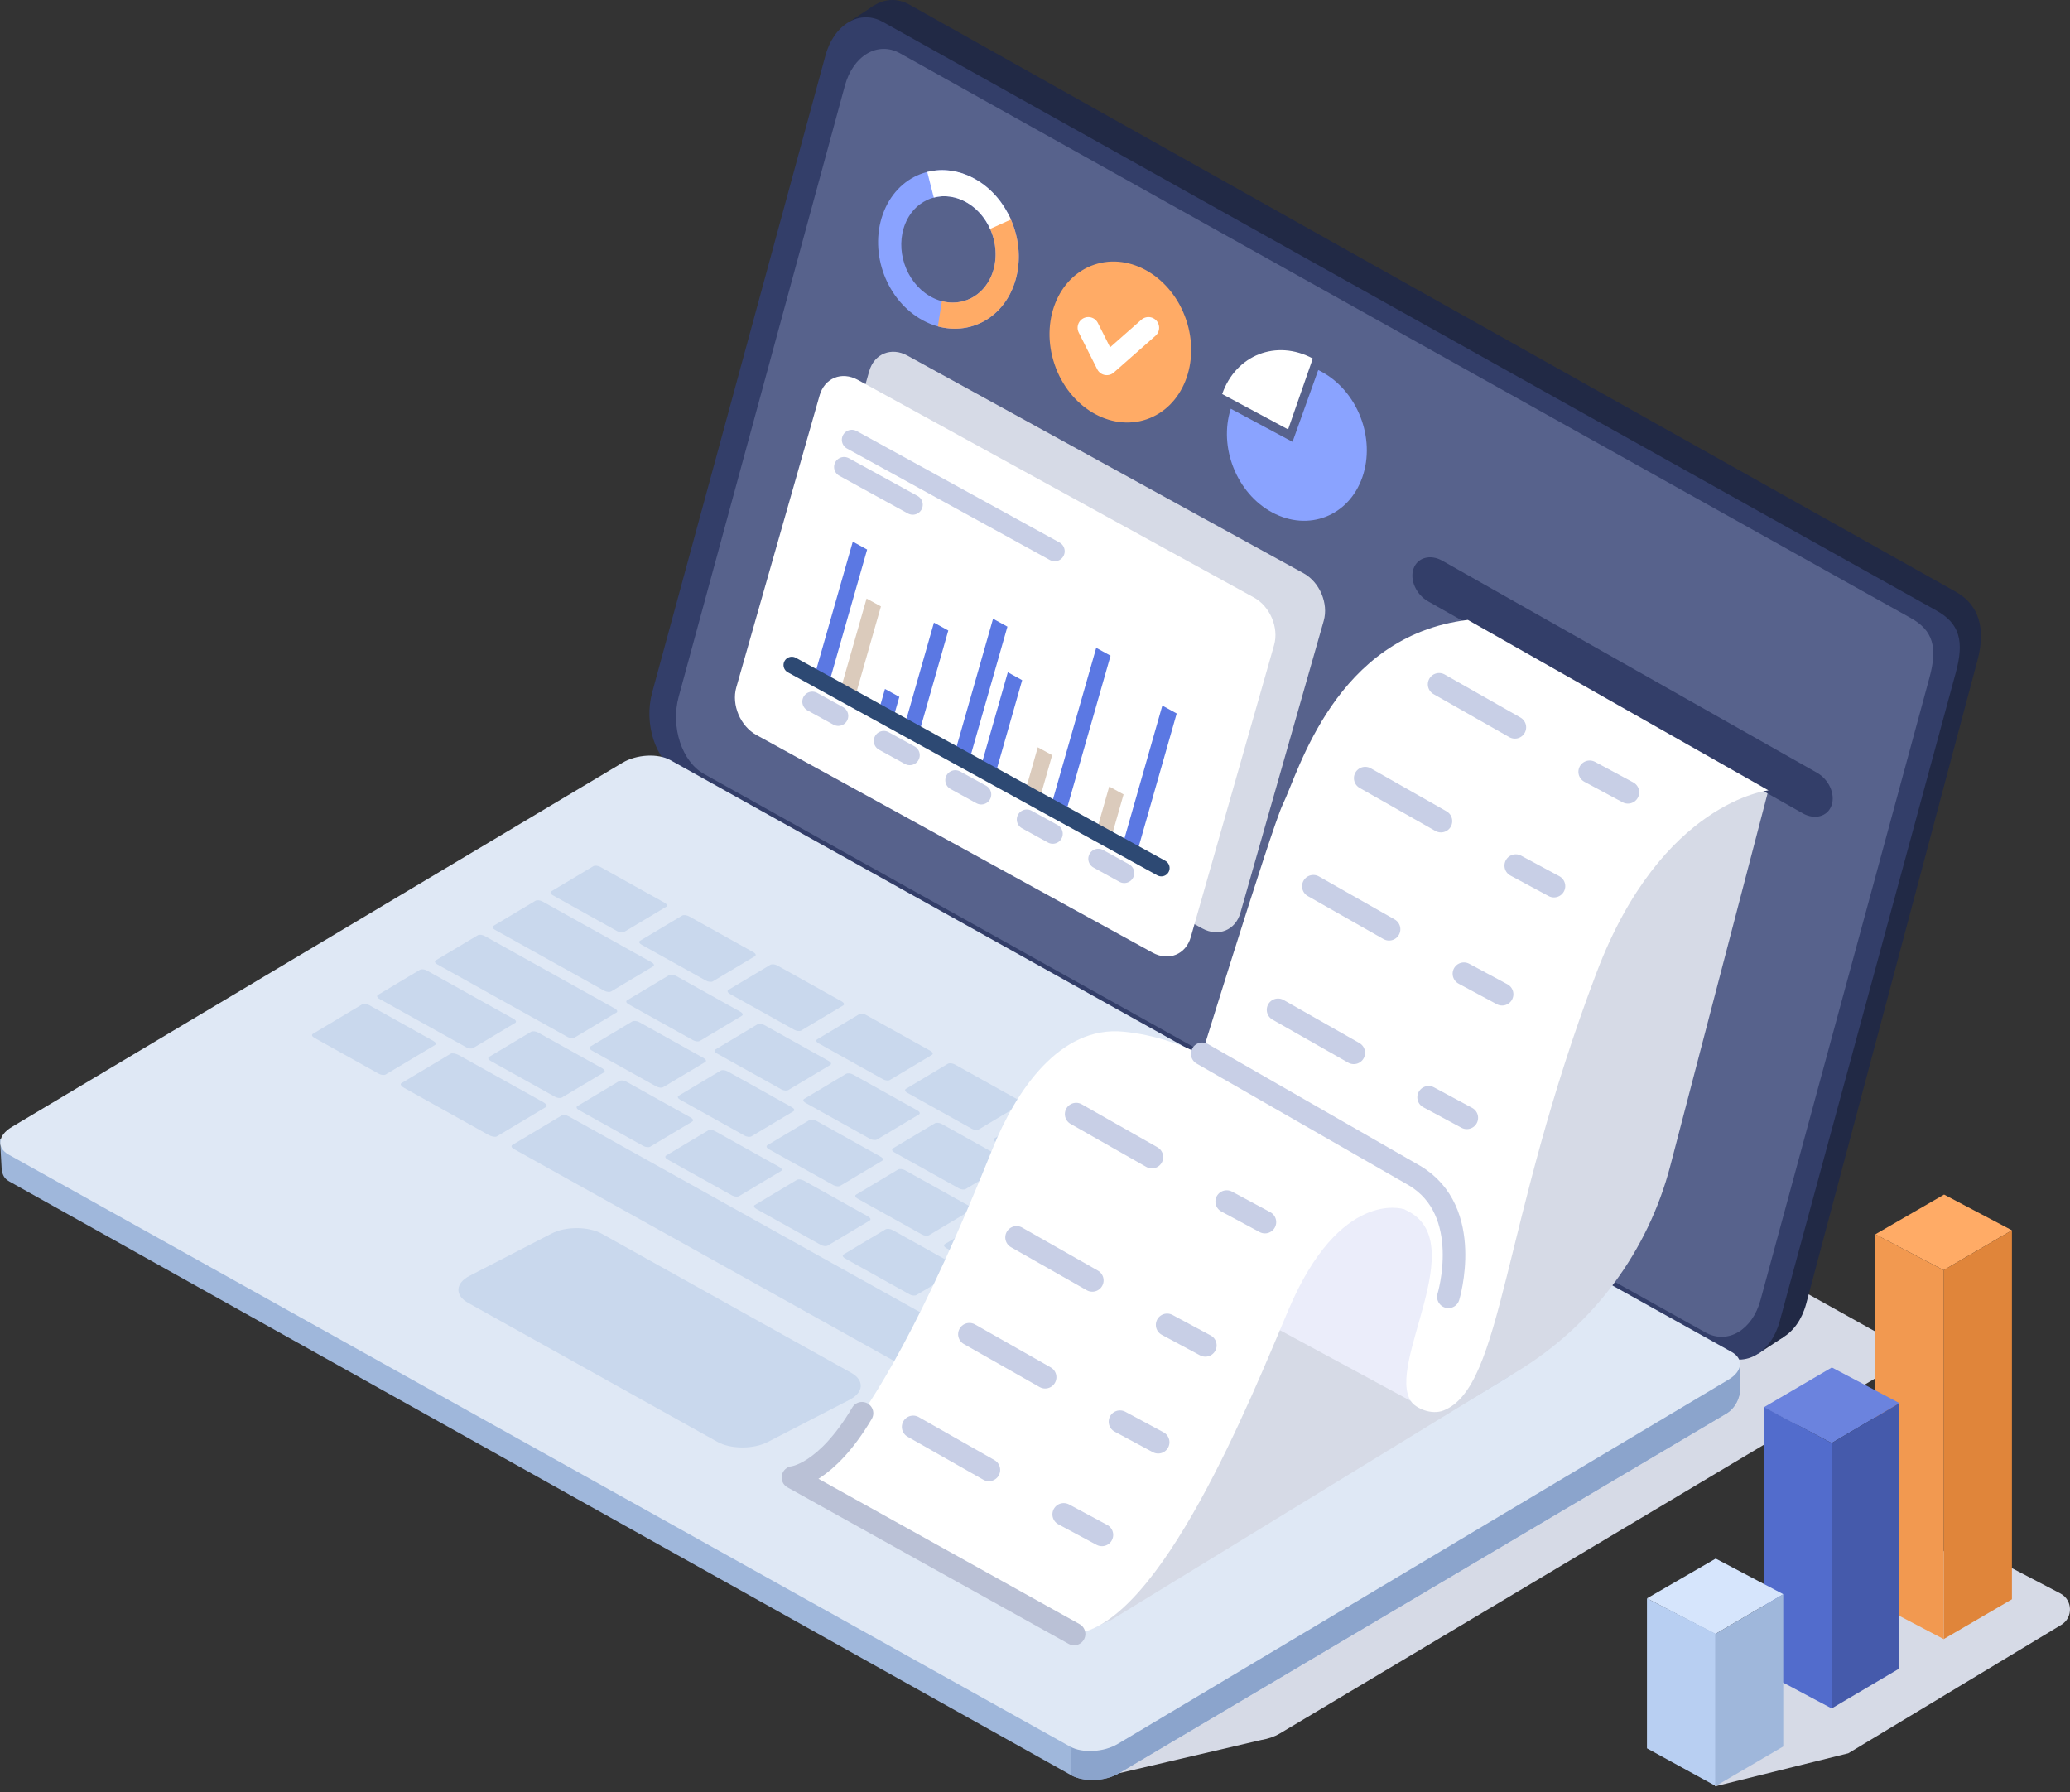 <svg width="298" height="258" viewBox="0 0 298 258" fill="none" xmlns="http://www.w3.org/2000/svg">
<rect x="0" y="0" width="298" height="258" fill="#333333" stroke="none"/>
<g clip-path="url(#clip0_1021_23892)">
<path d="M272.59 193.125L119.784 107.921C118.016 106.935 114.926 107.107 112.92 108.307L24.98 160.75C22.973 161.95 22.779 163.737 24.546 164.723L160.427 240.488L161.071 255.25L181.576 250.458C182.524 250.304 183.45 250 184.22 249.541L272.156 197.098C274.163 195.898 274.358 194.111 272.59 193.125Z" fill="#D6DAE6"/>
<path d="M256.814 192.428L253.109 194.856L251.46 189.571L257.172 189.486L256.814 192.428Z" fill="#212945"/>
<path d="M122.17 3.197L125.863 0.772L132.392 6.71L124.4 8.08L122.17 3.197Z" fill="#212945"/>
<path d="M251.749 192.557L101.496 108.778C98.177 106.928 96.469 101.716 97.697 97.197L122.636 5.511C123.863 0.992 127.584 -1.19 130.904 0.659L281.571 85.192C284.89 87.042 285.914 90.499 284.686 95.018L260.014 187.702C258.786 192.221 255.065 194.403 251.746 192.554L251.749 192.557Z" fill="#212945"/>
<path d="M247.94 195.047L97.687 111.268C94.368 109.419 92.66 104.206 93.887 99.687L118.83 8.004C120.057 3.486 123.778 1.303 127.098 3.153L278.776 87.89C282.095 89.739 282.799 92.27 281.568 96.789L256.208 190.199C254.98 194.717 251.259 196.9 247.94 195.05V195.047Z" fill="#333E69"/>
<path d="M245.516 191.794L101.348 111.406C98.164 109.632 96.525 104.63 97.703 100.296L121.634 12.325C122.814 7.989 126.382 5.894 129.566 7.672L275.099 88.976C278.283 90.75 278.958 93.178 277.777 97.514L253.444 187.14C252.264 191.477 248.697 193.571 245.512 191.794H245.516Z" fill="#57628C"/>
<path d="M250.552 199.72L250.502 196.303L228.804 207.925L227.513 205.071L80.67 123.191C78.903 122.205 75.42 122.384 73.413 123.584L10.881 160.716L10.865 159.708L1.353 164.506L0 163.982L0.248 168.4C0.408 169.361 0.785 169.753 1.385 170.089L154.2 255.526C155.968 256.512 159.061 256.453 161.071 255.253L248.263 203.632C250.612 202.392 250.552 199.72 250.552 199.72Z" fill="#9FB7DB"/>
<path d="M250.552 199.72L250.502 196.303L228.804 207.925L227.513 205.07L155.484 164.908L154.203 255.526C155.089 256.019 156.304 256.252 157.547 256.211C158.791 256.17 160.069 255.856 161.071 255.256L248.263 203.635C250.612 202.395 250.552 199.723 250.552 199.723V199.72Z" fill="#8BA4CC"/>
<path d="M249.293 194.608L96.487 109.403C94.719 108.417 91.629 108.589 89.623 109.789L1.683 162.233C-0.324 163.432 -0.518 165.219 1.25 166.205L154.055 251.41C155.823 252.396 158.913 252.223 160.92 251.023L248.856 198.58C250.863 197.38 251.058 195.594 249.29 194.608H249.293Z" fill="#DFE8F5"/>
<path d="M89.862 134.141C89.645 134.273 89.193 134.226 88.86 134.04L79.584 128.869C79.248 128.683 79.154 128.423 79.374 128.294L85.415 124.683C85.635 124.551 86.084 124.598 86.417 124.783L95.693 129.955C96.026 130.14 96.123 130.398 95.903 130.53L89.862 134.141Z" fill="#C9D8ED"/>
<path d="M100.768 149.829C100.548 149.961 100.102 149.917 99.763 149.728L90.487 144.56C90.154 144.375 90.06 144.117 90.279 143.985L96.321 140.374C96.535 140.245 96.984 140.289 97.317 140.474L106.593 145.643C106.932 145.832 107.023 146.089 106.806 146.218L100.764 149.829H100.768Z" fill="#C9D8ED"/>
<path d="M95.473 156.489C95.253 156.621 94.808 156.571 94.475 156.386L85.195 151.214C84.866 151.032 84.765 150.771 84.982 150.642L91.027 147.028C91.24 146.899 91.696 146.95 92.025 147.132L101.304 152.304C101.637 152.489 101.732 152.749 101.518 152.875L95.473 156.489Z" fill="#C9D8ED"/>
<path d="M80.896 157.978C80.68 158.106 80.231 158.062 79.898 157.877L70.619 152.705C70.289 152.52 70.195 152.263 70.408 152.134L76.45 148.523C76.667 148.394 77.119 148.438 77.452 148.623L86.731 153.795C87.064 153.98 87.155 154.238 86.938 154.37L80.896 157.981V157.978Z" fill="#C9D8ED"/>
<path d="M55.531 154.662C55.314 154.794 54.865 154.746 54.529 154.561L45.253 149.389C44.917 149.204 44.822 148.947 45.039 148.815L52.133 144.575C52.346 144.447 52.798 144.491 53.135 144.679L62.41 149.851C62.743 150.036 62.834 150.297 62.621 150.426L55.527 154.665L55.531 154.662Z" fill="#C9D8ED"/>
<path d="M71.526 163.577C71.31 163.708 70.776 163.614 70.336 163.369L58.181 156.596C57.744 156.354 57.565 156.047 57.782 155.918L64.876 151.679C65.089 151.55 65.629 151.644 66.063 151.886L78.218 158.659C78.658 158.904 78.834 159.212 78.62 159.337L71.526 163.577Z" fill="#C9D8ED"/>
<path d="M151.374 208.145C151.192 208.255 150.774 208.189 150.438 208.003L141.168 202.838C140.829 202.65 140.704 202.408 140.883 202.301L143.505 200.734C143.684 200.627 144.108 200.69 144.447 200.878L153.716 206.044C154.049 206.229 154.175 206.471 153.993 206.578L151.371 208.145H151.374Z" fill="#C9D8ED"/>
<path d="M163.771 215.238C163.589 215.348 163.172 215.282 162.836 215.097L153.566 209.931C153.227 209.743 153.101 209.501 153.28 209.394L155.902 207.828C156.081 207.721 156.505 207.784 156.844 207.972L166.114 213.137C166.447 213.323 166.572 213.565 166.39 213.671L163.768 215.238H163.771Z" fill="#C9D8ED"/>
<path d="M176.91 222.391C176.734 222.495 176.319 222.429 175.987 222.241L166.714 217.072C166.381 216.887 166.246 216.648 166.419 216.541L168.946 215.031C169.119 214.927 169.54 214.996 169.873 215.182L179.146 220.35C179.478 220.536 179.61 220.774 179.438 220.878L176.91 222.388V222.391Z" fill="#C9D8ED"/>
<path d="M168.745 212.356C168.569 212.459 168.155 212.393 167.822 212.205L158.549 207.036C158.216 206.851 158.081 206.612 158.254 206.505L160.782 204.995C160.955 204.891 161.375 204.961 161.708 205.146L170.981 210.314C171.314 210.5 171.446 210.738 171.273 210.842L168.745 212.352V212.356Z" fill="#C9D8ED"/>
<path d="M135.34 199.139C135.124 199.271 134.668 199.22 134.335 199.035L73.966 165.388C73.636 165.206 73.536 164.946 73.752 164.814L80.846 160.575C81.06 160.446 81.518 160.493 81.848 160.678L142.217 194.325C142.553 194.513 142.647 194.774 142.434 194.903L135.34 199.142V199.139Z" fill="#C9D8ED"/>
<path d="M69.849 161.319C69.849 161.319 69.793 161.316 69.752 161.294L62.661 157.34C62.624 157.318 62.602 157.293 62.614 157.287L63.054 157.023C63.054 157.023 63.111 157.026 63.151 157.048L70.242 161.002C70.283 161.024 70.302 161.049 70.289 161.055L69.849 161.319Z" fill="#C9D8ED"/>
<path d="M51.656 150.41C51.656 150.41 51.618 150.416 51.599 150.41L48.588 148.733C48.572 148.724 48.569 148.711 48.581 148.702L49.021 148.438C49.021 148.438 49.059 148.432 49.075 148.438L52.086 150.115C52.102 150.124 52.105 150.14 52.092 150.146L51.653 150.41H51.656Z" fill="#C9D8ED"/>
<path d="M93.614 165.059C93.398 165.188 92.949 165.144 92.613 164.955L83.337 159.786C83.007 159.604 82.906 159.341 83.123 159.212L89.165 155.601C89.381 155.472 89.84 155.519 90.17 155.701L99.446 160.87C99.782 161.058 99.873 161.316 99.656 161.444L93.614 165.056V165.059Z" fill="#C9D8ED"/>
<path d="M106.385 172.178C106.168 172.306 105.716 172.259 105.386 172.077L96.11 166.908C95.778 166.723 95.68 166.462 95.897 166.334L101.938 162.723C102.155 162.594 102.61 162.641 102.943 162.826L112.219 167.995C112.549 168.177 112.643 168.438 112.427 168.57L106.385 172.181V172.178Z" fill="#C9D8ED"/>
<path d="M119.159 179.296C118.942 179.425 118.493 179.381 118.161 179.196L108.881 174.024C108.552 173.839 108.457 173.581 108.671 173.452L114.713 169.841C114.929 169.713 115.381 169.756 115.711 169.942L124.99 175.114C125.32 175.299 125.414 175.556 125.198 175.688L119.156 179.299L119.159 179.296Z" fill="#C9D8ED"/>
<path d="M131.933 186.415C131.717 186.544 131.268 186.5 130.935 186.314L121.656 181.143C121.32 180.954 121.225 180.697 121.442 180.568L127.484 176.957C127.7 176.828 128.153 176.872 128.489 177.057L137.768 182.229C138.101 182.414 138.192 182.672 137.975 182.804L131.933 186.415Z" fill="#C9D8ED"/>
<path d="M144.711 193.537C144.494 193.665 144.042 193.618 143.706 193.433L134.433 188.264C134.103 188.079 134.009 187.822 134.223 187.693L140.264 184.082C140.481 183.953 140.933 183.997 141.263 184.182L150.536 189.351C150.872 189.539 150.966 189.8 150.749 189.929L144.708 193.54L144.711 193.537Z" fill="#C9D8ED"/>
<path d="M157.485 200.649C157.268 200.778 156.816 200.734 156.483 200.546L147.207 195.377C146.874 195.192 146.777 194.931 146.994 194.802L153.035 191.191C153.252 191.062 153.704 191.106 154.04 191.292L163.316 196.46C163.649 196.646 163.743 196.906 163.526 197.035L157.485 200.646V200.649Z" fill="#C9D8ED"/>
<path d="M186.258 216.686C186.041 216.815 185.592 216.771 185.256 216.582L159.981 202.496C159.648 202.31 159.554 202.05 159.771 201.921L165.812 198.31C166.029 198.181 166.481 198.225 166.814 198.41L192.089 212.497C192.422 212.682 192.516 212.943 192.3 213.072L186.258 216.683V216.686Z" fill="#C9D8ED"/>
<path d="M108.184 163.567C107.965 163.699 107.525 163.655 107.189 163.467L97.91 158.295C97.577 158.11 97.48 157.855 97.699 157.723L103.744 154.112C103.958 153.983 104.407 154.027 104.74 154.216L114.019 159.388C114.355 159.576 114.443 159.83 114.229 159.956L108.184 163.567Z" fill="#C9D8ED"/>
<path d="M120.962 170.689C120.742 170.821 120.296 170.771 119.963 170.588L110.681 165.417C110.351 165.231 110.254 164.977 110.474 164.845L116.518 161.234C116.732 161.105 117.181 161.152 117.511 161.334L126.793 166.506C127.123 166.692 127.22 166.949 127.006 167.078L120.962 170.692V170.689Z" fill="#C9D8ED"/>
<path d="M133.733 177.808C133.513 177.94 133.064 177.889 132.734 177.704L123.458 172.535C123.128 172.353 123.025 172.093 123.245 171.961L129.289 168.346C129.503 168.218 129.961 168.268 130.291 168.45L139.567 173.619C139.9 173.804 139.994 174.065 139.781 174.19L133.736 177.805L133.733 177.808Z" fill="#C9D8ED"/>
<path d="M146.507 184.926C146.287 185.058 145.841 185.011 145.508 184.826L136.232 179.657C135.9 179.472 135.802 179.214 136.019 179.086L142.064 175.475C142.277 175.346 142.726 175.393 143.062 175.578L152.338 180.747C152.671 180.932 152.765 181.19 152.552 181.318L146.507 184.933V184.926Z" fill="#C9D8ED"/>
<path d="M159.284 192.042C159.064 192.174 158.619 192.124 158.286 191.942L149.007 186.77C148.674 186.585 148.576 186.33 148.796 186.198L154.841 182.584C155.054 182.455 155.503 182.499 155.836 182.684L165.115 187.856C165.448 188.042 165.543 188.299 165.329 188.428L159.284 192.042Z" fill="#C9D8ED"/>
<path d="M172.055 199.157C171.835 199.289 171.392 199.242 171.06 199.057L161.787 193.888C161.451 193.7 161.353 193.446 161.57 193.314L167.615 189.699C167.828 189.571 168.281 189.618 168.616 189.803L177.889 194.972C178.222 195.157 178.313 195.414 178.1 195.543L172.055 199.157Z" fill="#C9D8ED"/>
<path d="M184.829 206.279C184.609 206.411 184.163 206.364 183.834 206.179L174.555 201.007C174.222 200.822 174.128 200.567 174.347 200.439L180.392 196.824C180.606 196.696 181.055 196.74 181.384 196.925L190.664 202.097C190.993 202.282 191.087 202.539 190.874 202.668L184.829 206.279Z" fill="#C9D8ED"/>
<path d="M113.482 156.907C113.262 157.039 112.813 156.995 112.477 156.806L103.201 151.635C102.871 151.449 102.777 151.195 102.997 151.063L109.039 147.452C109.252 147.323 109.701 147.367 110.034 147.552L119.31 152.724C119.646 152.909 119.737 153.17 119.524 153.296L113.482 156.907Z" fill="#C9D8ED"/>
<path d="M126.253 164.026C126.033 164.158 125.584 164.11 125.251 163.928L115.975 158.757C115.642 158.571 115.545 158.314 115.768 158.182L121.809 154.571C122.023 154.442 122.475 154.489 122.808 154.674L132.084 159.846C132.414 160.031 132.508 160.289 132.294 160.418L126.253 164.029V164.026Z" fill="#C9D8ED"/>
<path d="M139.03 171.148C138.81 171.279 138.361 171.236 138.025 171.047L128.749 165.878C128.42 165.693 128.325 165.436 128.545 165.304L134.587 161.693C134.8 161.564 135.249 161.608 135.582 161.793L144.858 166.962C145.194 167.15 145.289 167.408 145.072 167.536L139.03 171.148Z" fill="#C9D8ED"/>
<path d="M151.801 178.263C151.581 178.395 151.135 178.351 150.8 178.166L141.52 172.994C141.188 172.809 141.09 172.551 141.313 172.419L147.355 168.808C147.568 168.679 148.02 168.726 148.353 168.912L157.632 174.083C157.968 174.269 158.056 174.526 157.843 174.655L151.801 178.266V178.263Z" fill="#C9D8ED"/>
<path d="M164.575 185.379C164.355 185.51 163.906 185.463 163.577 185.281L154.298 180.109C153.962 179.921 153.871 179.667 154.09 179.535L160.132 175.924C160.346 175.795 160.795 175.839 161.131 176.027L170.41 181.199C170.739 181.381 170.834 181.639 170.617 181.767L164.575 185.379Z" fill="#C9D8ED"/>
<path d="M177.352 192.5C177.133 192.632 176.684 192.585 176.344 192.4L167.068 187.231C166.739 187.049 166.641 186.789 166.861 186.657L172.903 183.045C173.116 182.917 173.572 182.964 173.898 183.146L183.174 188.315C183.51 188.503 183.604 188.761 183.391 188.889L177.349 192.5H177.352Z" fill="#C9D8ED"/>
<path d="M190.124 199.619C189.904 199.751 189.455 199.704 189.122 199.522L179.843 194.35C179.51 194.165 179.416 193.907 179.635 193.776L185.677 190.164C185.891 190.036 186.34 190.08 186.676 190.268L195.955 195.44C196.285 195.625 196.379 195.883 196.165 196.011L190.124 199.622V199.619Z" fill="#C9D8ED"/>
<path d="M87.993 142.71C87.773 142.842 87.324 142.795 86.988 142.61L71.259 133.842C70.923 133.657 70.829 133.4 71.049 133.268L77.091 129.657C77.304 129.528 77.756 129.575 78.089 129.76L93.818 138.528C94.154 138.713 94.248 138.973 94.032 139.099L87.99 142.71H87.993Z" fill="#C9D8ED"/>
<path d="M211.219 201.764C211.002 201.896 210.55 201.849 210.217 201.664L194.488 192.896C194.159 192.714 194.061 192.453 194.278 192.322L200.319 188.71C200.539 188.579 200.991 188.629 201.321 188.811L217.05 197.578C217.383 197.763 217.48 198.021 217.261 198.153L211.219 201.764Z" fill="#C9D8ED"/>
<path d="M82.696 149.367C82.476 149.499 82.034 149.452 81.698 149.264L62.945 138.813C62.609 138.628 62.511 138.371 62.731 138.239L68.776 134.628C68.989 134.499 69.442 134.546 69.774 134.731L88.527 145.182C88.867 145.37 88.954 145.628 88.741 145.753L82.696 149.364V149.367Z" fill="#C9D8ED"/>
<path d="M68.126 150.859C67.909 150.988 67.46 150.944 67.124 150.755L54.62 143.787C54.284 143.602 54.193 143.341 54.407 143.213L60.448 139.602C60.665 139.473 61.117 139.517 61.45 139.702L73.954 146.67C74.287 146.855 74.381 147.116 74.164 147.245L68.123 150.856L68.126 150.859Z" fill="#C9D8ED"/>
<path d="M102.633 141.256C102.416 141.388 101.967 141.341 101.628 141.153L92.358 135.987C92.025 135.802 91.928 135.541 92.148 135.413L98.189 131.801C98.409 131.67 98.858 131.717 99.191 131.902L108.461 137.067C108.8 137.256 108.891 137.513 108.674 137.642L102.633 141.253V141.256Z" fill="#C9D8ED"/>
<path d="M115.35 148.341C115.134 148.472 114.682 148.425 114.346 148.237L105.07 143.065C104.737 142.88 104.643 142.622 104.859 142.49L110.901 138.879C111.121 138.747 111.57 138.794 111.903 138.98L121.179 144.152C121.511 144.337 121.609 144.594 121.389 144.726L115.347 148.337L115.35 148.341Z" fill="#C9D8ED"/>
<path d="M128.118 155.456C127.902 155.588 127.456 155.544 127.12 155.356L117.844 150.184C117.511 149.999 117.417 149.741 117.636 149.609L123.678 145.998C123.898 145.866 124.347 145.913 124.677 146.099L133.953 151.27C134.289 151.459 134.38 151.713 134.16 151.842L128.118 155.453V155.456Z" fill="#C9D8ED"/>
<path d="M140.895 162.578C140.679 162.71 140.227 162.663 139.894 162.478L130.624 157.309C130.288 157.121 130.194 156.863 130.414 156.734L136.455 153.123C136.675 152.991 137.121 153.038 137.46 153.224L146.73 158.392C147.063 158.578 147.16 158.835 146.94 158.967L140.899 162.578H140.895Z" fill="#C9D8ED"/>
<path d="M153.663 169.694C153.447 169.826 153.001 169.782 152.665 169.593L143.389 164.425C143.053 164.236 142.958 163.979 143.178 163.85L149.22 160.239C149.44 160.107 149.886 160.154 150.225 160.342L159.501 165.511C159.837 165.699 159.925 165.951 159.708 166.083L153.666 169.694H153.663Z" fill="#C9D8ED"/>
<path d="M166.444 176.809C166.227 176.941 165.775 176.894 165.445 176.709L156.166 171.537C155.833 171.352 155.742 171.094 155.959 170.965L162 167.354C162.22 167.222 162.666 167.269 162.999 167.455L172.278 172.626C172.608 172.812 172.705 173.069 172.485 173.198L166.444 176.809Z" fill="#C9D8ED"/>
<path d="M179.218 183.931C179.001 184.063 178.549 184.016 178.216 183.831L168.94 178.662C168.604 178.473 168.51 178.216 168.727 178.087L174.768 174.476C174.988 174.344 175.437 174.391 175.773 174.58L185.049 179.748C185.382 179.934 185.479 180.191 185.26 180.323L179.218 183.934V183.931Z" fill="#C9D8ED"/>
<path d="M191.989 191.047C191.772 191.178 191.323 191.135 190.993 190.949L181.711 185.774C181.381 185.589 181.287 185.335 181.507 185.203L187.548 181.592C187.768 181.46 188.214 181.507 188.544 181.689L197.826 186.864C198.156 187.049 198.25 187.304 198.03 187.435L191.989 191.047Z" fill="#C9D8ED"/>
<path d="M199.449 197.38C199.296 197.296 199.107 197.233 198.909 197.211C198.715 197.189 198.558 197.217 198.457 197.28L192.416 200.891C192.315 200.951 192.268 201.045 192.309 201.158C192.353 201.271 192.466 201.378 192.62 201.466L195.041 202.816L187.118 207.551C187.014 207.611 186.977 207.708 187.018 207.818C187.058 207.931 187.175 208.038 187.332 208.126L193.581 211.608C193.738 211.696 193.929 211.759 194.124 211.781C194.318 211.803 194.479 211.775 194.582 211.715L208.945 203.13C209.046 203.07 209.087 202.976 209.043 202.866C209.002 202.753 208.886 202.646 208.729 202.558L199.449 197.387V197.38Z" fill="#C9D8ED"/>
<path d="M66.436 147.914C66.436 147.914 66.38 147.911 66.339 147.889L59.248 143.935C59.211 143.913 59.189 143.888 59.201 143.882L59.641 143.618C59.641 143.618 59.697 143.621 59.738 143.643L66.829 147.596C66.87 147.618 66.888 147.644 66.876 147.65L66.436 147.914Z" fill="#C9D8ED"/>
<path d="M103.26 207.539L67.381 187.533C65.447 186.456 65.547 184.707 67.601 183.648L79.402 177.563C81.455 176.505 84.718 176.52 86.652 177.597L122.532 197.603C124.466 198.68 124.365 200.429 122.312 201.488L110.511 207.573C108.457 208.632 105.195 208.616 103.26 207.539Z" fill="#C9D8ED"/>
<path d="M140.65 25.935C135.538 22.863 129.556 24.835 127.286 30.34C125.015 35.845 127.32 42.797 132.429 45.868C137.542 48.939 143.523 46.967 145.794 41.463C148.064 35.958 145.759 29.006 140.65 25.935ZM133.786 42.584C130.36 40.524 128.815 35.864 130.335 32.171C131.858 28.481 135.868 27.156 139.297 29.216C142.723 31.276 144.268 35.936 142.748 39.629C141.225 43.318 137.215 44.644 133.786 42.584Z" fill="#8AA3FF"/>
<path d="M145.794 41.462C147.182 38.093 146.855 34.184 145.225 30.952L142.399 32.651C143.464 34.805 143.668 37.396 142.748 39.629C141.489 42.684 138.521 44.113 135.595 43.35L135.014 46.98C139.419 48.189 143.903 46.06 145.797 41.462H145.794Z" fill="#FFAB66"/>
<path d="M133.488 24.754L134.43 28.44C135.972 28.032 137.696 28.255 139.297 29.216C140.745 30.086 141.853 31.42 142.541 32.95L145.533 31.602C144.513 29.279 142.839 27.247 140.65 25.931C138.298 24.518 135.764 24.176 133.488 24.751V24.754Z" fill="white"/>
<g style="mix-blend-mode:multiply">
<path d="M159.931 233.206L218.564 197.324C229.4 190.692 237.244 180.122 240.457 167.828L254.792 112.932L191.659 140.33L156.445 234.736L159.934 233.203L159.931 233.206Z" fill="#D6DAE6"/>
</g>
<path d="M259.527 117.074L205.604 86.568C203.874 85.588 202.929 83.484 203.491 81.87C204.053 80.253 205.912 79.738 207.642 80.714L261.565 111.221C263.295 112.201 264.24 114.305 263.678 115.919C263.116 117.536 261.257 118.051 259.527 117.074Z" fill="#333E69"/>
<path d="M203.133 201.679L164.22 180.634L196.636 156.244L210.245 180.508L203.133 201.679Z" fill="#EBEDFA"/>
<path d="M171.327 157.246C171.327 157.246 183.09 119.005 184.669 115.793C186.949 111.158 192.206 91.526 211.313 89.231L254.594 113.771C254.594 113.771 239.217 115.375 229.897 139.865C216.077 176.187 216.435 199.538 207.843 203.02C206.091 203.73 203.833 202.728 203.152 201.739C199.469 196.404 211.976 178.743 202.477 174.231C196.04 171.173 171.327 157.249 171.327 157.249V157.246Z" fill="white"/>
<path d="M114.147 212.676C114.147 212.676 122.993 214.843 142.896 165.345C146.199 157.13 152.542 147.559 161.796 148.51C165.646 148.906 171.242 150.19 177.519 154.546C194.677 166.444 202.059 174.043 202.059 174.043C202.059 174.043 192.912 171.056 185.492 188.541C180.031 201.409 167.1 233.812 154.624 235.203L114.147 212.676Z" fill="white"/>
<path d="M153.132 217.986L158.634 220.941" stroke="#C8CFE6" stroke-width="3.25" stroke-linecap="round" stroke-linejoin="round"/>
<path d="M131.459 205.394L142.362 211.586" stroke="#C8CFE6" stroke-width="3.25" stroke-linecap="round" stroke-linejoin="round"/>
<path d="M161.234 204.646L166.732 207.601" stroke="#C8CFE6" stroke-width="3.25" stroke-linecap="round" stroke-linejoin="round"/>
<path d="M139.558 192.055L150.46 198.244" stroke="#C8CFE6" stroke-width="3.25" stroke-linecap="round" stroke-linejoin="round"/>
<path d="M168.023 190.708L173.524 193.662" stroke="#C8CFE6" stroke-width="3.25" stroke-linecap="round" stroke-linejoin="round"/>
<path d="M146.347 178.115L157.252 184.308" stroke="#C8CFE6" stroke-width="3.25" stroke-linecap="round" stroke-linejoin="round"/>
<path d="M176.599 172.959L182.1 175.914" stroke="#C8CFE6" stroke-width="3.25" stroke-linecap="round" stroke-linejoin="round"/>
<path d="M154.925 160.367L165.828 166.56" stroke="#C8CFE6" stroke-width="3.25" stroke-linecap="round" stroke-linejoin="round"/>
<path d="M205.667 157.949L211.165 160.904" stroke="#C8CFE6" stroke-width="3.25" stroke-linecap="round" stroke-linejoin="round"/>
<path d="M183.991 145.357L194.893 151.55" stroke="#C8CFE6" stroke-width="3.25" stroke-linecap="round" stroke-linejoin="round"/>
<path d="M210.748 140.161L216.246 143.116" stroke="#C8CFE6" stroke-width="3.25" stroke-linecap="round" stroke-linejoin="round"/>
<path d="M189.071 127.569L199.974 133.761" stroke="#C8CFE6" stroke-width="3.25" stroke-linecap="round" stroke-linejoin="round"/>
<path d="M218.212 124.598L223.713 127.553" stroke="#C8CFE6" stroke-width="3.25" stroke-linecap="round" stroke-linejoin="round"/>
<path d="M196.539 112.006L207.441 118.195" stroke="#C8CFE6" stroke-width="3.25" stroke-linecap="round" stroke-linejoin="round"/>
<path d="M228.854 111.095L234.356 114.05" stroke="#C8CFE6" stroke-width="3.25" stroke-linecap="round" stroke-linejoin="round"/>
<path d="M207.178 98.503L218.083 104.696" stroke="#C8CFE6" stroke-width="3.25" stroke-linecap="round" stroke-linejoin="round"/>
<path d="M208.512 186.669C208.512 186.669 212.265 174.341 203.632 169.216L173.076 151.688" stroke="#C8CFE6" stroke-width="3.25" stroke-linecap="round" stroke-linejoin="round"/>
<path d="M165.053 60.363C170.285 58.593 172.841 52.174 170.762 46.027C168.682 39.88 162.755 36.331 157.522 38.101C152.29 39.871 149.734 46.289 151.814 52.437C153.893 58.584 159.821 62.133 165.053 60.363Z" fill="#FFAB66"/>
<path d="M165.332 47.178L159.334 52.463L156.674 47.178" stroke="white" stroke-width="3.08" stroke-linecap="round" stroke-linejoin="round"/>
<path d="M188.993 51.605C183.752 48.795 177.908 51.084 175.946 56.721L185.438 61.811L188.993 51.605Z" fill="white"/>
<path d="M190.233 53.492C190.082 53.411 189.929 53.335 189.775 53.263L186.076 63.6L177.186 58.834C175.402 64.382 178.037 71.021 183.165 73.772C188.374 76.566 194.177 74.29 196.127 68.691C198.077 63.092 195.44 56.287 190.23 53.496L190.233 53.492Z" fill="#8AA3FF"/>
<g style="mix-blend-mode:multiply">
<path d="M187.674 82.523L130.621 51.181C128.319 49.916 125.851 50.921 125.138 53.417L113.139 95.467C112.427 97.96 113.73 101.037 116.031 102.303L173.085 133.645C175.387 134.91 177.855 133.905 178.568 131.409L190.566 89.359C191.279 86.866 189.976 83.788 187.674 82.523Z" fill="#D6DAE6"/>
</g>
<path d="M165.941 137.137L108.888 105.795C106.586 104.529 105.283 101.455 105.996 98.959L117.994 56.909C118.707 54.416 121.172 53.411 123.477 54.673L180.53 86.015C182.832 87.281 184.135 90.355 183.422 92.851L171.424 134.901C170.711 137.394 168.246 138.399 165.941 137.137Z" fill="white"/>
<path d="M116.942 100.997L120.679 103.05" stroke="#C8CFE6" stroke-width="2.88" stroke-linecap="round" stroke-linejoin="round"/>
<path d="M127.233 106.652L130.97 108.703" stroke="#C8CFE6" stroke-width="2.88" stroke-linecap="round" stroke-linejoin="round"/>
<path d="M137.526 112.304L141.263 114.358" stroke="#C8CFE6" stroke-width="2.88" stroke-linecap="round" stroke-linejoin="round"/>
<path d="M147.819 117.96L151.556 120.013" stroke="#C8CFE6" stroke-width="2.88" stroke-linecap="round" stroke-linejoin="round"/>
<path d="M158.113 123.615L161.85 125.669" stroke="#C8CFE6" stroke-width="2.88" stroke-linecap="round" stroke-linejoin="round"/>
<path d="M119.32 98.425L117.253 97.291L122.768 77.97L124.834 79.107L119.32 98.425Z" fill="#5B78E3"/>
<path d="M123.056 100.478L120.99 99.342L124.755 86.156L126.821 87.29L123.056 100.478Z" fill="#DBCBBC"/>
<path d="M128.558 103.503L126.492 102.366L127.402 99.172L129.472 100.309L128.558 103.503Z" fill="#5B78E3"/>
<path d="M132.219 105.823L130.153 104.69L134.452 89.626L136.518 90.76L132.219 105.823Z" fill="#5B78E3"/>
<path d="M139.517 109.522L137.451 108.385L142.962 89.067L145.031 90.204L139.517 109.522Z" fill="#5B78E3"/>
<path d="M143.254 111.573L141.188 110.439L145.088 96.77L147.154 97.907L143.254 111.573Z" fill="#5B78E3"/>
<path d="M149.647 115.087L147.581 113.95L149.402 107.566L151.472 108.7L149.647 115.087Z" fill="#DBCBBC"/>
<path d="M153.384 117.14L151.318 116.004L157.812 93.253L159.878 94.387L153.384 117.14Z" fill="#5B78E3"/>
<path d="M159.931 120.736L157.865 119.599L159.686 113.215L161.752 114.349L159.931 120.736Z" fill="#DBCBBC"/>
<path d="M163.668 122.789L161.602 121.652L167.332 101.565L169.399 102.702L163.668 122.789Z" fill="#5B78E3"/>
<path d="M113.991 95.731L167.185 124.953" stroke="#2D4973" stroke-width="2.39" stroke-linecap="round" stroke-linejoin="round"/>
<path d="M122.632 63.305L151.836 79.352" stroke="#C8CFE6" stroke-width="2.88" stroke-linecap="round" stroke-linejoin="round"/>
<path d="M121.515 67.221L131.4 72.65" stroke="#C8CFE6" stroke-width="2.88" stroke-linecap="round" stroke-linejoin="round"/>
<path d="M246.919 257.128L266.084 252.374L296.741 233.891C298.477 232.845 298.399 230.302 296.603 229.363L281.985 221.729L245.71 247.569L246.919 257.125V257.128Z" fill="#D6DAE6"/>
<path d="M279.809 182.829L289.641 177.095L279.872 171.951L269.974 177.67L279.809 182.829Z" fill="#FFAB66"/>
<path d="M279.809 182.829L279.815 235.941L289.641 230.207V177.095L279.809 182.829Z" fill="#E0853A"/>
<path d="M279.809 182.829L269.974 177.67V198.812V230.782L279.815 235.941L279.809 182.829Z" fill="#F29950"/>
<path d="M263.691 207.721L273.454 201.971L263.716 196.84L253.916 202.574L263.691 207.721Z" fill="#6B83DE"/>
<path d="M263.691 207.721V245.918L273.403 240.187V201.99L263.691 207.721Z" fill="#455AAB"/>
<path d="M253.979 202.555V240.755L263.691 245.917V227.761V225.877V207.721L253.979 202.555Z" fill="#526CCC"/>
<path d="M246.935 235.213L256.735 229.482L246.995 224.351L237.1 230.076L246.935 235.213Z" fill="#D6E5FC"/>
<path d="M237.1 230.075V251.661L247.108 257.144V235.232L237.1 230.075Z" fill="#B8CFF2"/>
<path d="M246.919 235.213V257.128L256.72 251.394V229.482L246.919 235.213Z" fill="#9FB7DB"/>
<path d="M154.627 235.203L114.151 212.676C114.151 212.676 118.88 212.246 124.096 203.428" stroke="#BAC1D6" stroke-width="3.25" stroke-linecap="round" stroke-linejoin="round"/>
</g>
<defs>
<clipPath id="clip0_1021_23892">
<rect width="298" height="257.144" fill="white"/>
</clipPath>
</defs>
</svg>
